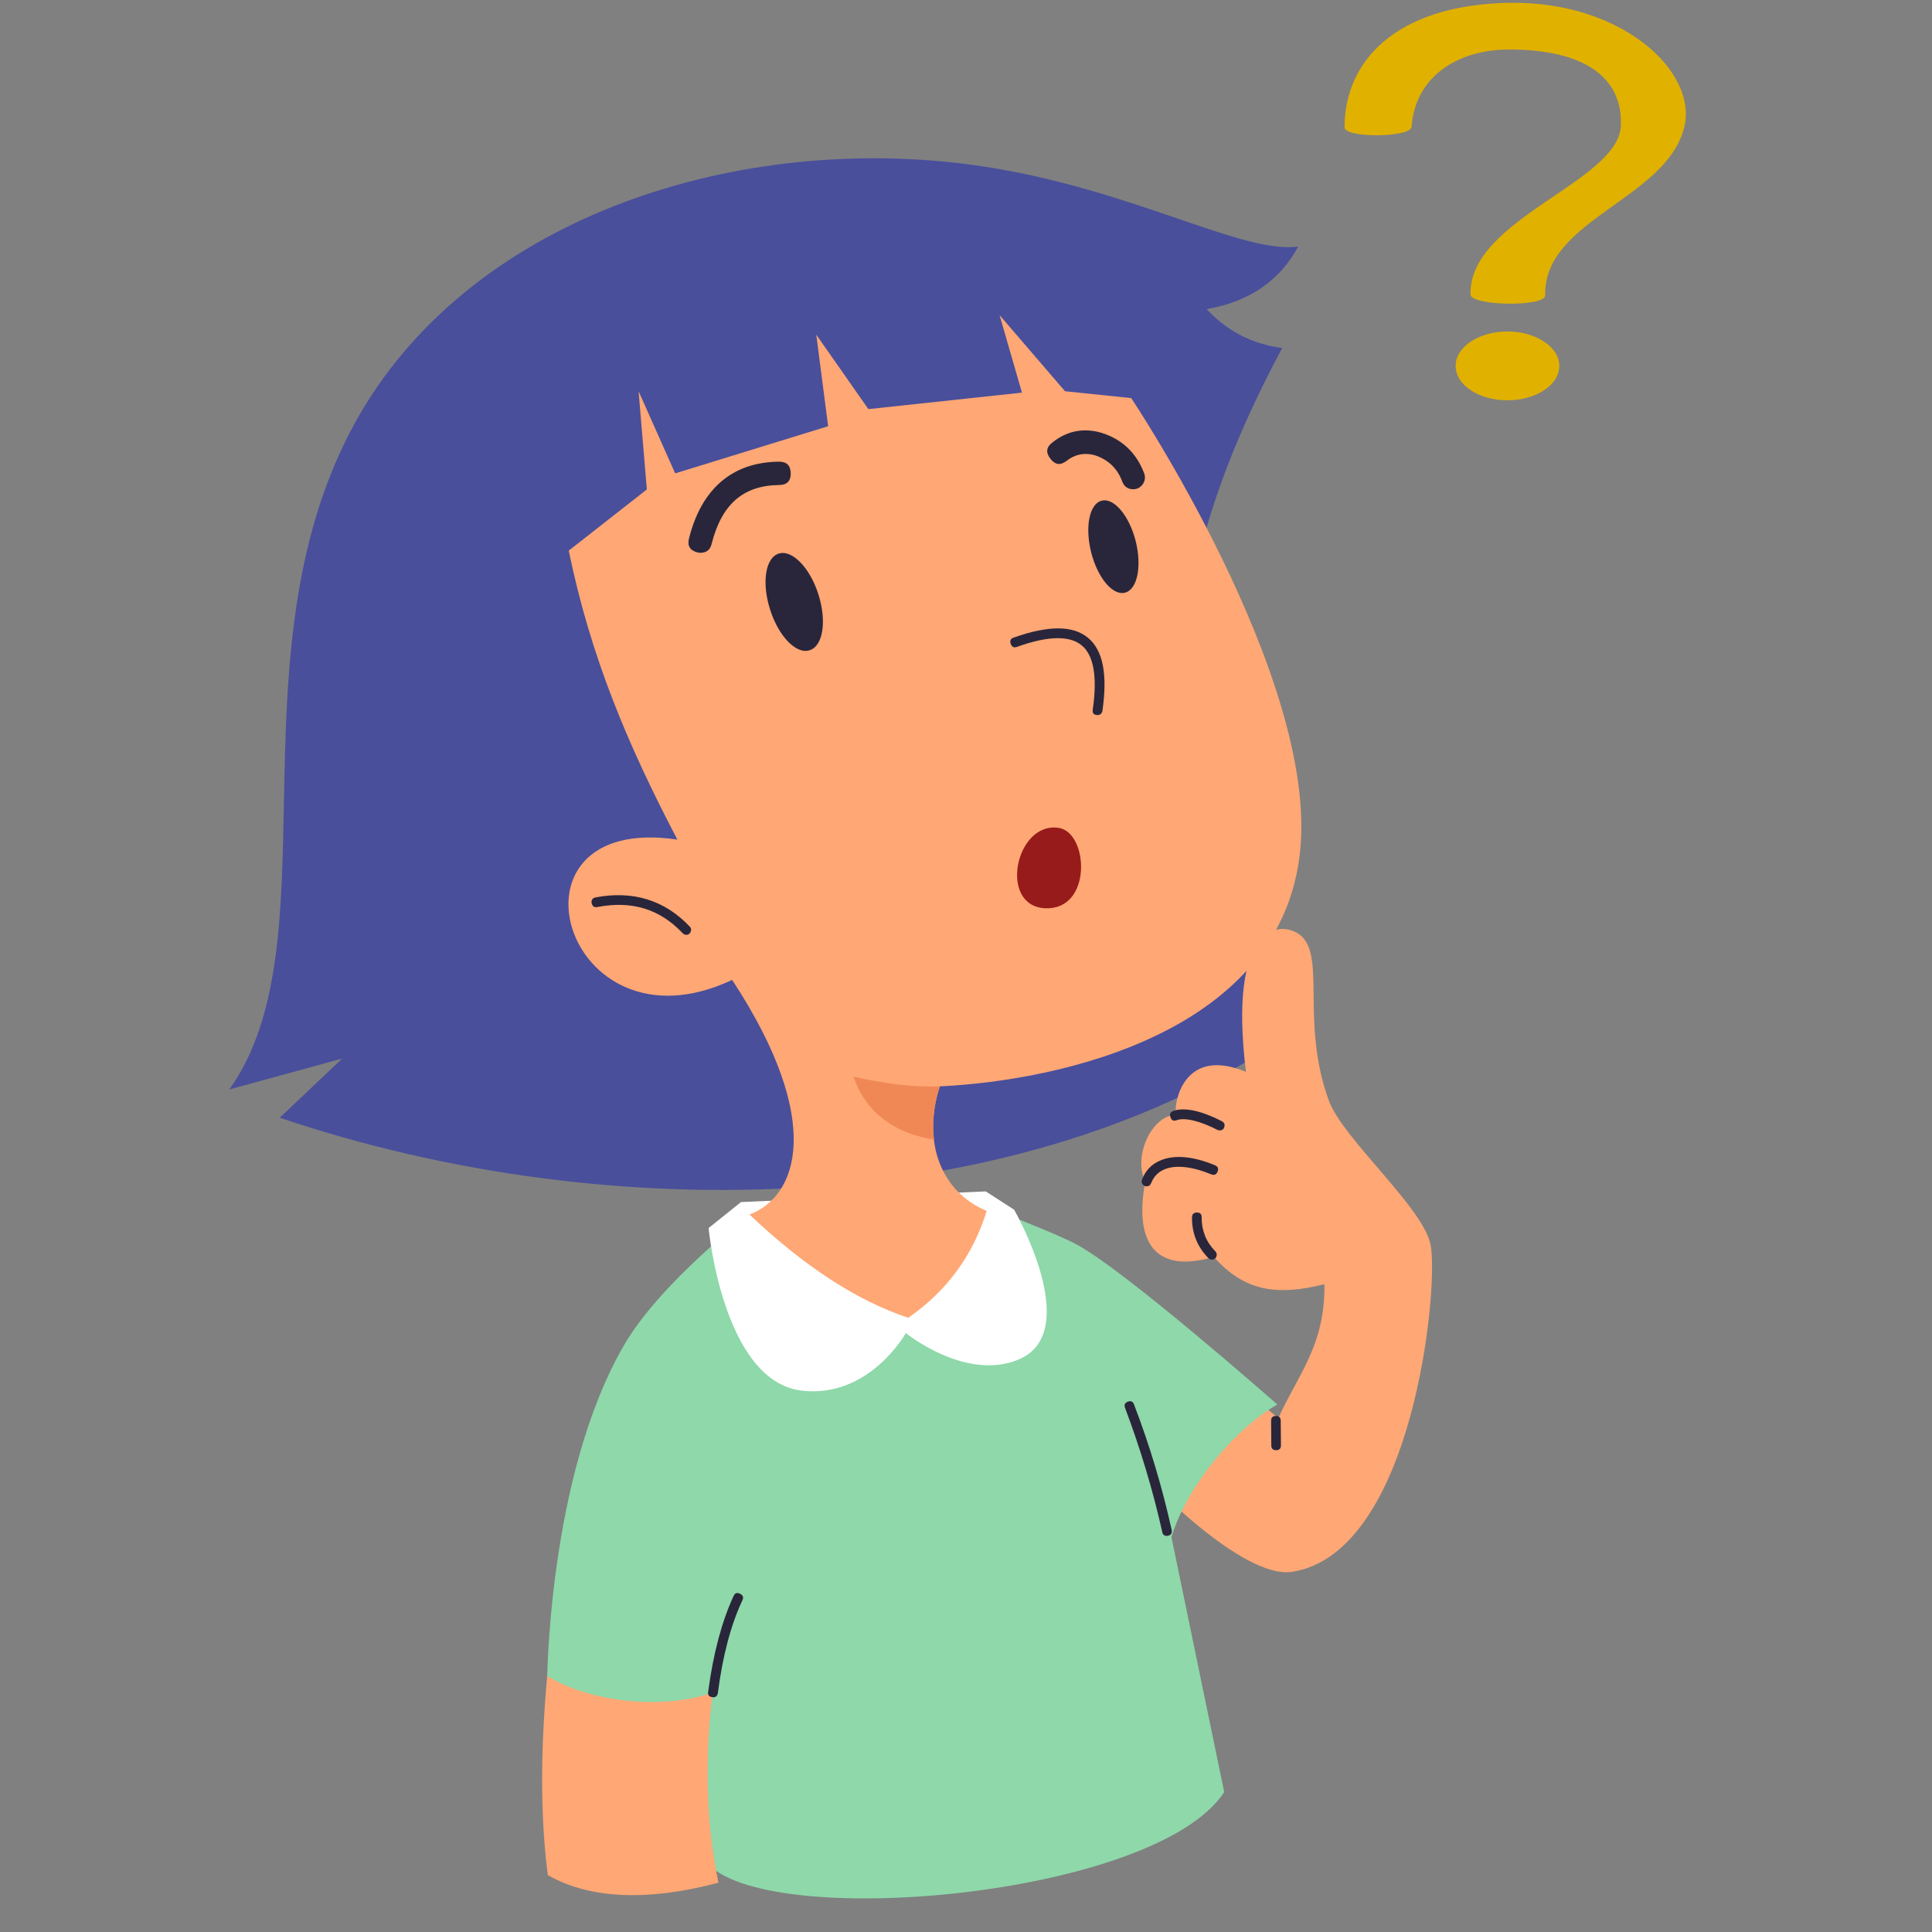 <svg xmlns="http://www.w3.org/2000/svg" xmlns:xlink="http://www.w3.org/1999/xlink" width="50" zoomAndPan="magnify" viewBox="0 0 37.5 37.5" height="50" preserveAspectRatio="xMidYMid meet" version="1.0"><rect x="0" y="0" width="37.5" height="37.5" fill="#808080" stroke="none"/><defs><clipPath id="6a038c2c27"><path d="M 4.453 3 L 26 3 L 26 24 L 4.453 24 Z M 4.453 3 " clip-rule="nonzero"/></clipPath><clipPath id="b2ac50aebb"><path d="M 26 0 L 32.953 0 L 32.953 6 L 26 6 Z M 26 0 " clip-rule="nonzero"/></clipPath></defs><g clip-path="url(#6a038c2c27)"><path fill="#494f9b" d="M 25.199 4.785 C 24.844 5.441 24.258 5.855 23.422 6 C 23.82 6.43 24.309 6.68 24.887 6.754 C 21.941 12.266 22.656 15.707 25.477 19.223 L 24.383 18.863 L 25.047 20.062 C 19.867 23.641 11.891 23.879 5.43 21.695 L 6.641 20.547 L 4.453 21.145 C 6.441 18.352 4.543 12.992 6.699 8.574 C 8.691 4.496 13.699 2.711 18.281 3.133 C 21.605 3.434 24.016 4.953 25.199 4.785 Z M 25.199 4.785 " fill-opacity="1" fill-rule="evenodd"/></g><path fill="#ffa775" d="M 27.77 24.172 C 27.637 23.445 26.066 22.109 25.793 21.363 C 25.227 19.816 25.766 18.5 25.203 18.125 C 24.812 17.863 23.836 17.973 24.184 20.805 C 23.027 20.324 22.789 21.312 22.82 21.637 C 22.332 21.664 21.992 22.473 22.23 22.926 C 21.984 24.258 22.543 24.699 23.559 24.395 C 24.16 25.078 24.809 25.152 25.707 24.926 C 25.723 26.121 25.184 26.695 24.812 27.527 L 23.707 26.594 L 22.25 28.684 C 22.25 28.684 24.117 30.668 25.09 30.508 C 27.43 30.125 27.926 25.023 27.77 24.172 Z M 27.77 24.172 " fill-opacity="1" fill-rule="evenodd"/><path fill="#29263b" d="M 24.77 28.148 C 24.707 28.148 24.676 28.117 24.676 28.055 L 24.672 27.578 C 24.672 27.516 24.703 27.484 24.766 27.484 C 24.828 27.484 24.859 27.516 24.859 27.578 L 24.863 28.055 C 24.863 28.117 24.832 28.148 24.77 28.148 Z M 24.77 28.148 " fill-opacity="1" fill-rule="nonzero"/><path fill="#8ed8aa" d="M 19.094 23.406 C 19.094 23.406 20.473 23.922 20.914 24.164 C 21.898 24.707 24.793 27.262 24.793 27.262 C 24.02 27.695 23.051 28.801 22.738 29.836 L 23.762 34.785 C 22.418 36.832 14.82 37.496 13.703 36.137 C 13.121 34.332 12.234 33.344 10.617 32.734 C 10.617 32.734 10.621 28.668 12.117 26.102 C 12.824 24.887 14.543 23.57 14.543 23.57 Z M 19.094 23.406 " fill-opacity="1" fill-rule="evenodd"/><path fill="#29263b" d="M 22.648 29.812 C 22.598 29.812 22.566 29.785 22.559 29.734 C 22.375 28.914 22.133 28.113 21.836 27.324 C 21.816 27.266 21.836 27.227 21.891 27.207 C 21.949 27.184 21.992 27.203 22.012 27.262 C 22.316 28.055 22.559 28.867 22.742 29.695 C 22.754 29.758 22.73 29.797 22.668 29.809 C 22.664 29.809 22.656 29.812 22.648 29.812 Z M 22.648 29.812 " fill-opacity="1" fill-rule="nonzero"/><path fill="#ffffff" d="M 19.133 23.125 L 19.684 23.48 C 19.684 23.48 21.047 25.852 19.773 26.387 C 18.746 26.82 17.582 25.875 17.582 25.875 C 17.582 25.875 16.875 27.148 15.559 26.992 C 14.027 26.805 13.754 23.836 13.754 23.836 L 14.383 23.332 Z M 19.133 23.125 " fill-opacity="1" fill-rule="evenodd"/><path fill="#ffa775" d="M 13.832 32.852 C 12.848 33.203 11.418 33.027 10.621 32.531 C 10.488 33.988 10.488 35.281 10.633 36.395 C 11.449 36.867 12.602 36.902 13.945 36.543 C 13.691 35.316 13.684 34.109 13.832 32.852 Z M 13.832 32.852 " fill-opacity="1" fill-rule="evenodd"/><path fill="#29263b" d="M 13.84 32.945 C 13.836 32.945 13.828 32.941 13.824 32.941 C 13.762 32.934 13.734 32.898 13.746 32.836 C 13.844 32.09 14.012 31.469 14.238 30.98 C 14.262 30.922 14.305 30.906 14.363 30.934 C 14.422 30.961 14.438 31.004 14.41 31.062 C 14.188 31.531 14.027 32.137 13.934 32.859 C 13.926 32.914 13.895 32.945 13.84 32.945 Z M 13.84 32.945 " fill-opacity="1" fill-rule="nonzero"/><path fill="#ffa775" d="M 21.957 7.727 C 21.957 7.727 25.566 13.121 25.238 16.492 C 24.895 20.059 20.527 20.98 18.242 21.086 C 17.895 22.156 18.258 23.133 19.152 23.504 C 18.883 24.371 18.375 25.062 17.629 25.578 C 16.676 25.262 15.652 24.621 14.547 23.574 C 15.477 23.227 16.016 21.77 14.211 19.02 C 10.938 20.562 9.574 15.762 13.148 16.297 C 12.184 14.457 11.465 12.754 11.039 10.688 L 12.555 9.5 L 12.395 7.594 L 13.105 9.188 L 16.074 8.273 L 15.844 6.496 L 16.855 7.941 L 19.836 7.621 L 19.402 6.117 L 20.672 7.594 Z M 21.957 7.727 " fill-opacity="1" fill-rule="evenodd"/><path fill="#f08855" d="M 16.57 20.898 C 16.734 21.43 17.203 21.977 18.129 22.117 C 18.09 21.766 18.129 21.422 18.242 21.086 C 17.711 21.105 17.195 21.039 16.57 20.898 Z M 16.57 20.898 " fill-opacity="1" fill-rule="evenodd"/><path fill="#29263b" d="M 21.305 13.879 C 21.23 13.879 21.199 13.844 21.211 13.77 C 21.301 13.137 21.23 12.719 20.996 12.527 C 20.762 12.332 20.34 12.34 19.742 12.555 C 19.68 12.578 19.641 12.559 19.617 12.496 C 19.598 12.434 19.617 12.395 19.676 12.375 C 20.352 12.137 20.824 12.137 21.117 12.379 C 21.41 12.621 21.5 13.086 21.398 13.797 C 21.387 13.852 21.355 13.879 21.305 13.879 Z M 21.305 13.879 " fill-opacity="1" fill-rule="nonzero"/><path fill="#971b1b" d="M 20.555 16.07 C 21.133 16.168 21.203 17.672 20.285 17.629 C 19.371 17.586 19.711 15.934 20.555 16.07 Z M 20.555 16.07 " fill-opacity="1" fill-rule="evenodd"/><path fill="#29263b" d="M 13.594 10.73 C 13.574 10.73 13.555 10.727 13.539 10.723 C 13.391 10.684 13.336 10.594 13.375 10.445 C 13.617 9.484 14.219 8.969 15.121 8.961 C 15.27 8.961 15.344 9.035 15.348 9.184 C 15.352 9.336 15.273 9.414 15.125 9.414 C 14.426 9.422 14.008 9.785 13.812 10.559 C 13.785 10.672 13.711 10.73 13.594 10.73 Z M 13.594 10.73 " fill-opacity="1" fill-rule="nonzero"/><path fill="#29263b" d="M 21.996 9.496 C 21.895 9.496 21.824 9.449 21.785 9.352 C 21.691 9.094 21.512 8.922 21.25 8.836 C 21.051 8.781 20.867 8.816 20.703 8.945 C 20.582 9.039 20.477 9.023 20.387 8.902 C 20.293 8.781 20.309 8.676 20.43 8.586 C 20.711 8.363 21.027 8.301 21.371 8.398 C 21.777 8.523 22.055 8.785 22.207 9.184 C 22.234 9.258 22.227 9.328 22.184 9.395 C 22.137 9.461 22.074 9.496 21.996 9.496 Z M 21.996 9.496 " fill-opacity="1" fill-rule="nonzero"/><path fill="#29263b" d="M 15.113 10.746 C 14.855 10.828 14.781 11.316 14.949 11.836 C 15.113 12.352 15.457 12.707 15.715 12.621 C 15.977 12.539 16.051 12.051 15.883 11.531 C 15.719 11.016 15.371 10.66 15.113 10.746 Z M 15.113 10.746 " fill-opacity="1" fill-rule="evenodd"/><path fill="#29263b" d="M 13.32 18.145 C 13.293 18.145 13.27 18.133 13.25 18.113 C 12.809 17.645 12.266 17.477 11.598 17.605 C 11.535 17.617 11.5 17.594 11.484 17.531 C 11.473 17.469 11.5 17.43 11.562 17.418 C 12.289 17.281 12.902 17.473 13.387 17.984 C 13.418 18.016 13.422 18.047 13.406 18.086 C 13.391 18.125 13.359 18.145 13.32 18.145 Z M 13.32 18.145 " fill-opacity="1" fill-rule="nonzero"/><path fill="#29263b" d="M 21.383 9.719 C 21.145 9.777 21.055 10.227 21.18 10.723 C 21.305 11.215 21.598 11.566 21.836 11.504 C 22.074 11.445 22.168 10.996 22.043 10.5 C 21.918 10.008 21.621 9.656 21.383 9.719 Z M 21.383 9.719 " fill-opacity="1" fill-rule="evenodd"/><path fill="#29263b" d="M 22.254 23.027 C 22.223 23.027 22.195 23.012 22.176 22.984 C 22.156 22.957 22.156 22.926 22.168 22.895 C 22.234 22.719 22.352 22.594 22.527 22.523 C 22.793 22.41 23.156 22.441 23.582 22.617 C 23.641 22.641 23.656 22.684 23.633 22.742 C 23.609 22.801 23.566 22.816 23.508 22.793 C 23.137 22.641 22.816 22.605 22.598 22.699 C 22.477 22.75 22.391 22.84 22.344 22.965 C 22.324 23.008 22.297 23.027 22.254 23.027 Z M 22.254 23.027 " fill-opacity="1" fill-rule="nonzero"/><path fill="#29263b" d="M 23.523 24.449 C 23.496 24.449 23.473 24.438 23.453 24.418 C 23.238 24.199 23.133 23.934 23.137 23.625 C 23.137 23.566 23.172 23.535 23.234 23.535 C 23.297 23.535 23.328 23.57 23.324 23.633 C 23.324 23.887 23.41 24.105 23.59 24.289 C 23.617 24.32 23.625 24.352 23.609 24.391 C 23.594 24.43 23.562 24.449 23.52 24.449 Z M 23.523 24.449 " fill-opacity="1" fill-rule="nonzero"/><path fill="#29263b" d="M 23.672 21.941 C 23.656 21.941 23.645 21.938 23.629 21.93 C 23.285 21.754 22.996 21.688 22.84 21.742 C 22.777 21.766 22.738 21.746 22.719 21.684 C 22.695 21.625 22.715 21.586 22.777 21.562 C 23.043 21.469 23.434 21.617 23.715 21.762 C 23.758 21.785 23.777 21.82 23.766 21.867 C 23.754 21.918 23.723 21.941 23.672 21.941 Z M 23.672 21.941 " fill-opacity="1" fill-rule="nonzero"/><g clip-path="url(#b2ac50aebb)"><path fill="#e1b100" d="M 26.098 2.473 C 26.094 1.203 27.078 0.098 29.281 0.055 C 31.484 0.012 32.957 1.395 32.691 2.469 C 32.348 3.867 29.953 4.262 29.992 5.734 C 30 5.961 28.543 5.941 28.543 5.715 C 28.508 4.246 31.414 3.535 31.461 2.441 C 31.5 1.48 30.719 0.961 29.293 0.961 C 28.305 0.961 27.473 1.473 27.398 2.461 C 27.387 2.672 26.098 2.684 26.098 2.473 Z M 26.098 2.473 " fill-opacity="1" fill-rule="evenodd"/></g><path fill="#e1b100" d="M 29.258 6.434 C 29.812 6.434 30.266 6.734 30.266 7.102 C 30.266 7.473 29.812 7.77 29.258 7.77 C 28.703 7.77 28.254 7.473 28.254 7.102 C 28.254 6.734 28.703 6.434 29.258 6.434 Z M 29.258 6.434 " fill-opacity="1" fill-rule="evenodd"/></svg>